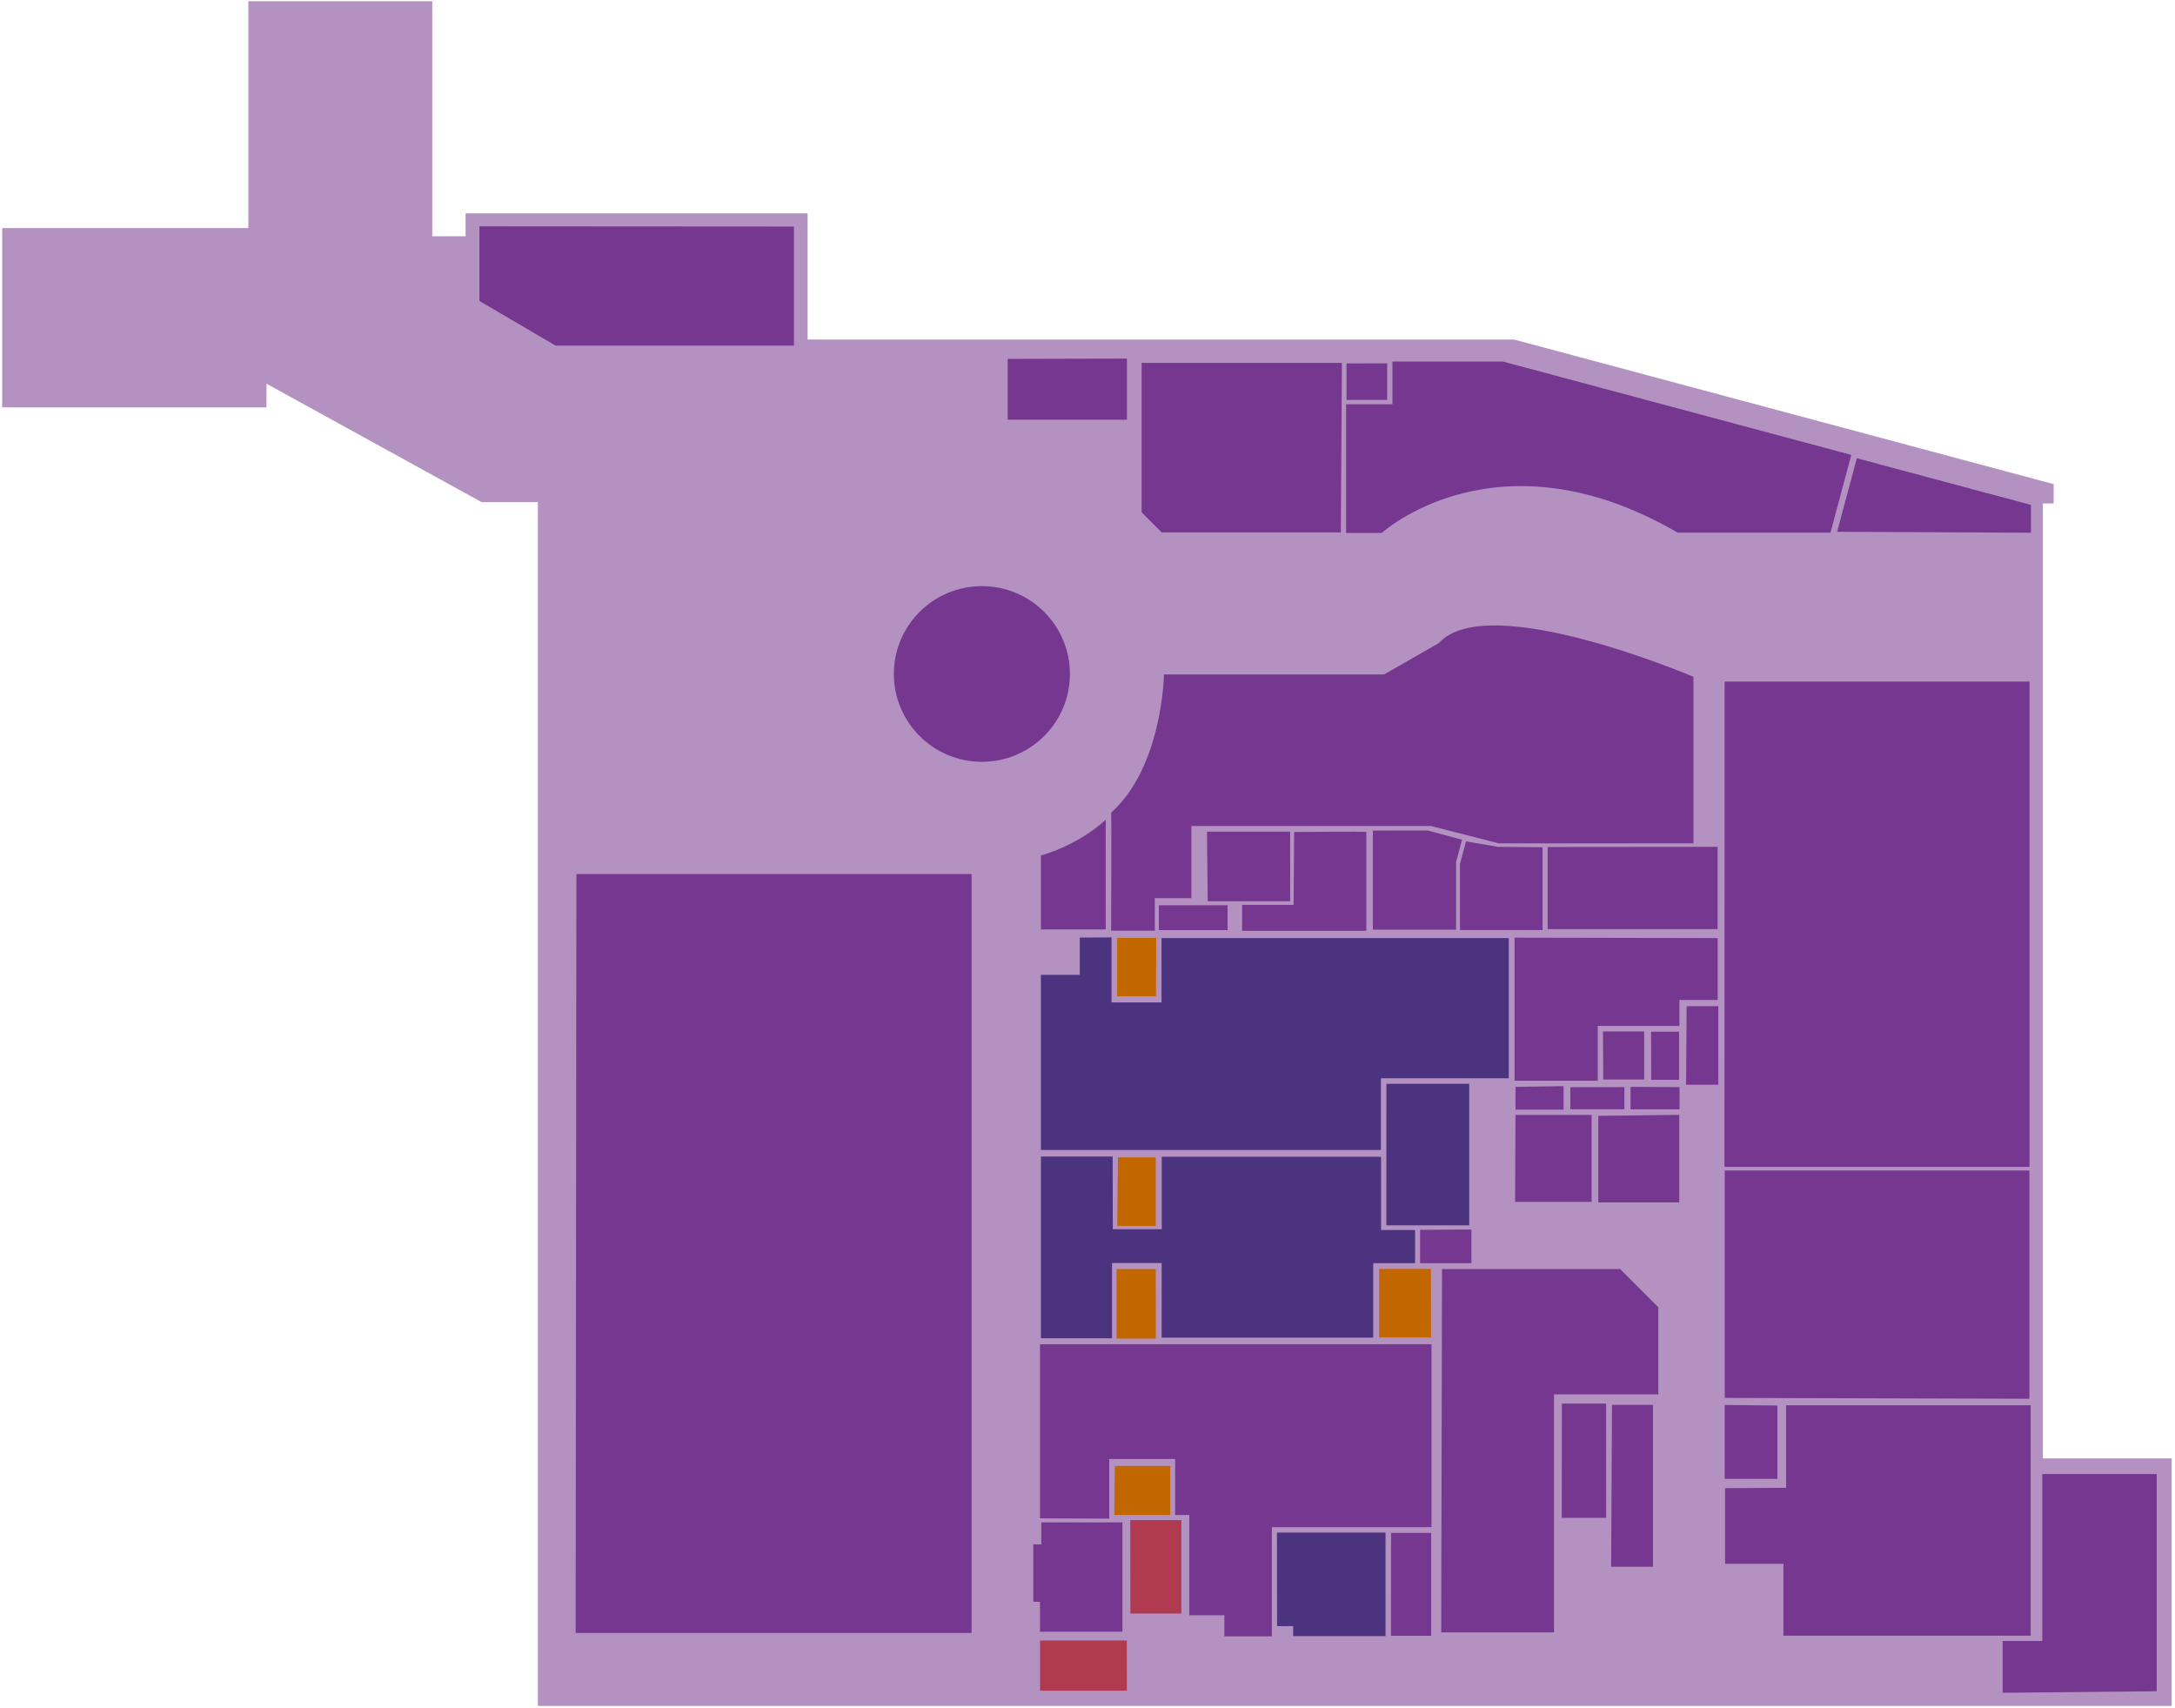 <svg width="638" height="501" viewBox="0 0 638 501" fill="none" xmlns="http://www.w3.org/2000/svg">
<g id="RGUSportLevel3">
<g id="level 2">
<path id="Vector" opacity="0.55" d="M78.152 119.48H0.637V66.889H72.857V0.352H126.796V69.299H136.57V62.58H236.892V99.602H444.173L602.404 142V147.651H599.247V427.753H637.032V496.7V500.352H157.779V147.272H141.282L78.189 112.551L78.152 119.48Z" fill="#75378F"/>
</g>
<g id="S216">
<path id="Vector_2" d="M140.628 66.39V88.268L162.948 101.358H232.887V66.451L140.628 66.39Z" fill="#75378F"/>
</g>
<g id="S215">
<path id="Vector_3" d="M295.585 105.264V123.114H330.569V105.173L295.585 105.264Z" fill="#75378F"/>
</g>
<g id="S214">
<path id="Vector_4" d="M406.032 197.806H341.427C341.427 197.806 341.07 224.78 325.932 238.358C326.08 238.786 325.932 272.96 325.932 272.96H338.745V263.44H349.473V242.264H419.71L439.675 247.36H496.741V198.508C496.741 198.508 436.398 172.755 422.094 188.591" fill="#75378F"/>
</g>
<g id="S214f">
<path id="Vector_5" d="M339.931 265.507H360.09V272.812H339.953L339.931 265.507Z" fill="#75378F"/>
</g>
<g id="S214e">
<path id="Vector_6" d="M354.04 243.941H378.443V264.329H354.266L354.04 243.941Z" fill="#75378F"/>
</g>
<g id="S214d">
<path id="Vector_7" d="M379.617 244.033C379.617 244.033 400.792 243.825 400.792 244.033C400.792 244.241 400.792 273.02 400.792 273.02H364.357V265.392H379.459L379.617 244.033Z" fill="#75378F"/>
</g>
<g id="S214c">
<path id="Vector_8" d="M402.711 243.617V272.673H427.114V252.84L428.869 246.291L418.772 243.585L402.711 243.617Z" fill="#75378F"/>
</g>
<g id="S214b">
<path id="Vector_9" d="M452.488 248.494V272.789H428.266V253.349L430.024 246.786L439.417 248.379L452.488 248.494Z" fill="#75378F"/>
</g>
<g id="S214a">
<path id="Vector_10" d="M453.978 248.425V272.512H503.823V248.379L453.978 248.425Z" fill="#75378F"/>
</g>
<g id="S212a">
<path id="Vector_11" d="M538.891 155.968L544.67 134.4L595.751 148.087V156.245L538.891 155.968Z" fill="#75378F"/>
</g>
<g id="S212">
<path id="Vector_12" d="M492.107 156.22H536.94L543.048 133.425L440.879 106.049H408.445V118.564H394.855V156.312H405.307C405.307 156.312 439.192 125.453 492.107 156.22Z" fill="#75378F"/>
</g>
<g id="S212B">
<path id="Vector_13" d="M406.901 106.567V117.293H394.981V106.59L406.901 106.567Z" fill="#75378F"/>
</g>
<g id="S213">
<path id="Vector_14" d="M393.309 156.173H340.778L334.875 150.271V106.429H393.625L393.309 156.173Z" fill="#75378F"/>
</g>
<g id="S211a pool cupboard">
<path id="Vector_15" d="M324.341 240.433V272.61H305.333V250.904C305.333 250.904 315.695 248.315 324.341 240.433Z" fill="#75378F"/>
</g>
<g id="S207 male changing room">
<path id="Vector_16" d="M316.734 274.997V285.93H305.333V303.521V337.293H405.068V316.265H442.568V275.144H340.711V294.006H326.037V274.936L316.734 274.997Z" fill="#4B337F"/>
</g>
<g id="S208 family changing room">
<path id="Vector_17" d="M326.375 339.215H305.335V392.52H326.194V370.454H340.755V392.321H402.813V370.5H415.094V360.768H405.116V339.271H340.778V360.537H326.42L326.375 339.215Z" fill="#4B337F"/>
</g>
<g id="S208a">
<path id="Vector_18" d="M431.619 360.606V370.5H416.561V360.722L431.619 360.606Z" fill="#75378F"/>
</g>
<g id="S208b disabled shower disabled toilet">
<path id="Vector_19" d="M419.744 372.164H404.551V392.275H419.767L419.744 372.164Z" fill="#C26700"/>
</g>
<g id="S208c family disabled toilet">
<path id="Vector_20" d="M339.017 372.21H327.526V392.621H339.062L339.017 372.21Z" fill="#C26700"/>
</g>
<g id="S208d family disabled shower">
<path id="Vector_21" d="M327.933 339.456H339.017V359.566H327.73L327.933 339.456Z" fill="#C26700"/>
</g>
<g id="S207b male disabled toilet">
<path id="Vector_22" d="M339.084 292.203H327.707V275.097H339.175L339.084 292.203Z" fill="#C26700"/>
</g>
<g id="S207a male toilet">
<path id="Vector_23" d="M406.682 317.875H430.972V359.391H406.659L406.682 317.875Z" fill="#4B337F"/>
</g>
<g id="S210">
<path id="Vector_24" d="M305.064 445.327V394.264H419.902V447.915H373.082V479.954H359.153V473.759H348.859V444.356H344.706V427.921H325.382V445.419L305.064 445.327Z" fill="#75378F"/>
</g>
<g id="S210a">
<path id="Vector_25" d="M408.05 449.603H419.812V479.769H408.028L408.05 449.603Z" fill="#75378F"/>
</g>
<g id="S210b female toilets">
<path id="Vector_26" d="M374.572 449.51H406.425V479.884H379.335V476.949H374.617L374.572 449.51Z" fill="#4B337F"/>
</g>
<g id="S210c female disabled toilet">
<path id="Vector_27" d="M327.007 429.955H343.283V444.332H326.872L327.007 429.955Z" fill="#C26700"/>
</g>
<g id="S211b">
<path id="Vector_28" d="M303.101 469.774V452.969H305.448V446.52H329.242V478.581H305.065V469.844L303.101 469.774Z" fill="#75378F"/>
</g>
<g id="SST02 UP">
<path id="Vector_29" d="M331.545 445.849H346.534V473.265H331.59L331.545 445.849Z" fill="#B03A4F"/>
</g>
<g id="SST02 DOWN">
<path id="Vector_30" d="M330.529 481.17H305.087V495.895H330.551L330.529 481.17Z" fill="#B03A4F"/>
</g>
<g id="S206 first aid room">
<path id="Vector_31" d="M444.542 327.012H466.868V352.508H444.429L444.542 327.012Z" fill="#75378F"/>
</g>
<g id="S206a">
<path id="Vector_32" d="M444.542 318.782V325.463H458.651V318.574L444.542 318.782Z" fill="#75378F"/>
</g>
<g id="S205 climbing cupboard">
<path id="Vector_33" d="M468.832 327.289V352.67H492.581V326.988L468.832 327.289Z" fill="#75378F"/>
</g>
<g id="S205a">
<path id="Vector_34" d="M460.638 318.875V325.347H476.485V318.852L460.638 318.875Z" fill="#75378F"/>
</g>
<g id="S205b">
<path id="Vector_35" d="M478.291 318.782V325.37H492.671V318.852L478.291 318.782Z" fill="#75378F"/>
</g>
<g id="S203b">
<path id="Vector_36" d="M503.846 275.14V293.286H492.626V300.891H468.674V316.979H444.271V275.025L503.846 275.14Z" fill="#75378F"/>
</g>
<g id="S203c electrical cupboard">
<path id="Vector_37" d="M484.319 302.602H492.536V316.702H484.364L484.319 302.602Z" fill="#75378F"/>
</g>
<g id="S203d store">
<path id="Vector_38" d="M470.209 302.532H482.287V316.61H470.3L470.209 302.532Z" fill="#75378F"/>
</g>
<g id="S204">
<path id="Vector_39" d="M494.59 318.158H504.027V295.112H494.748L494.59 318.158Z" fill="#75378F"/>
</g>
<g id="S209 climbing zone (wall)">
<path id="Vector_40" d="M422.994 372.22H475.247L486.428 383.401V408.962H455.84V478.779H422.76L422.994 372.22Z" fill="#75378F"/>
</g>
<g id="SST03 down">
<path id="Vector_41" d="M458.153 411.664H471.129V445.184H458.111L458.153 411.664Z" fill="#75378F"/>
</g>
<g id="SST03 up">
<path id="Vector_42" d="M472.857 412.052H484.864V459.527H472.604L472.857 412.052Z" fill="#75378F"/>
</g>
<g id="S201">
<path id="Vector_43" d="M506.034 436.491V458.665H523.139V479.739H595.666V412.161H523.939V436.362L506.034 436.491Z" fill="#75378F"/>
</g>
<g id="S202 cleaners cupboard">
<path id="Vector_44" d="M505.907 412.074V433.751H521.369V412.246L505.907 412.074Z" fill="#75378F"/>
</g>
<g id="S203 studio 3">
<path id="Vector_45" d="M505.929 410.004V343.31H595.287V410.26L505.929 410.004Z" fill="#75378F"/>
</g>
<g id="S203a studio 3a">
<path id="Vector_46" d="M505.844 342.239H595.328V199.899H505.886L505.844 342.239Z" fill="#75378F"/>
</g>
<g id="SST04">
<path id="Vector_47" d="M632.629 496.04V432.345H599.073V481.308H587.445V496.493L632.629 496.04Z" fill="#75378F"/>
</g>
<g id="S211 swimming pool">
<path id="Vector_48" d="M169.081 256.364H285.011V478.94H168.861L169.081 256.364Z" fill="#75378F"/>
</g>
<g id="SLS02">
<path id="Vector_49" d="M281.981 190.004H295.689V207.641H281.802L281.981 190.004Z" fill="#75378F"/>
</g>
<g id="SST05">
<path id="Vector_50" d="M288.02 223.438C302.28 223.438 313.84 211.903 313.84 197.675C313.84 183.446 302.28 171.912 288.02 171.912C273.76 171.912 262.2 183.446 262.2 197.675C262.2 211.903 273.76 223.438 288.02 223.438Z" fill="#75378F"/>
</g>
</g>
</svg>
